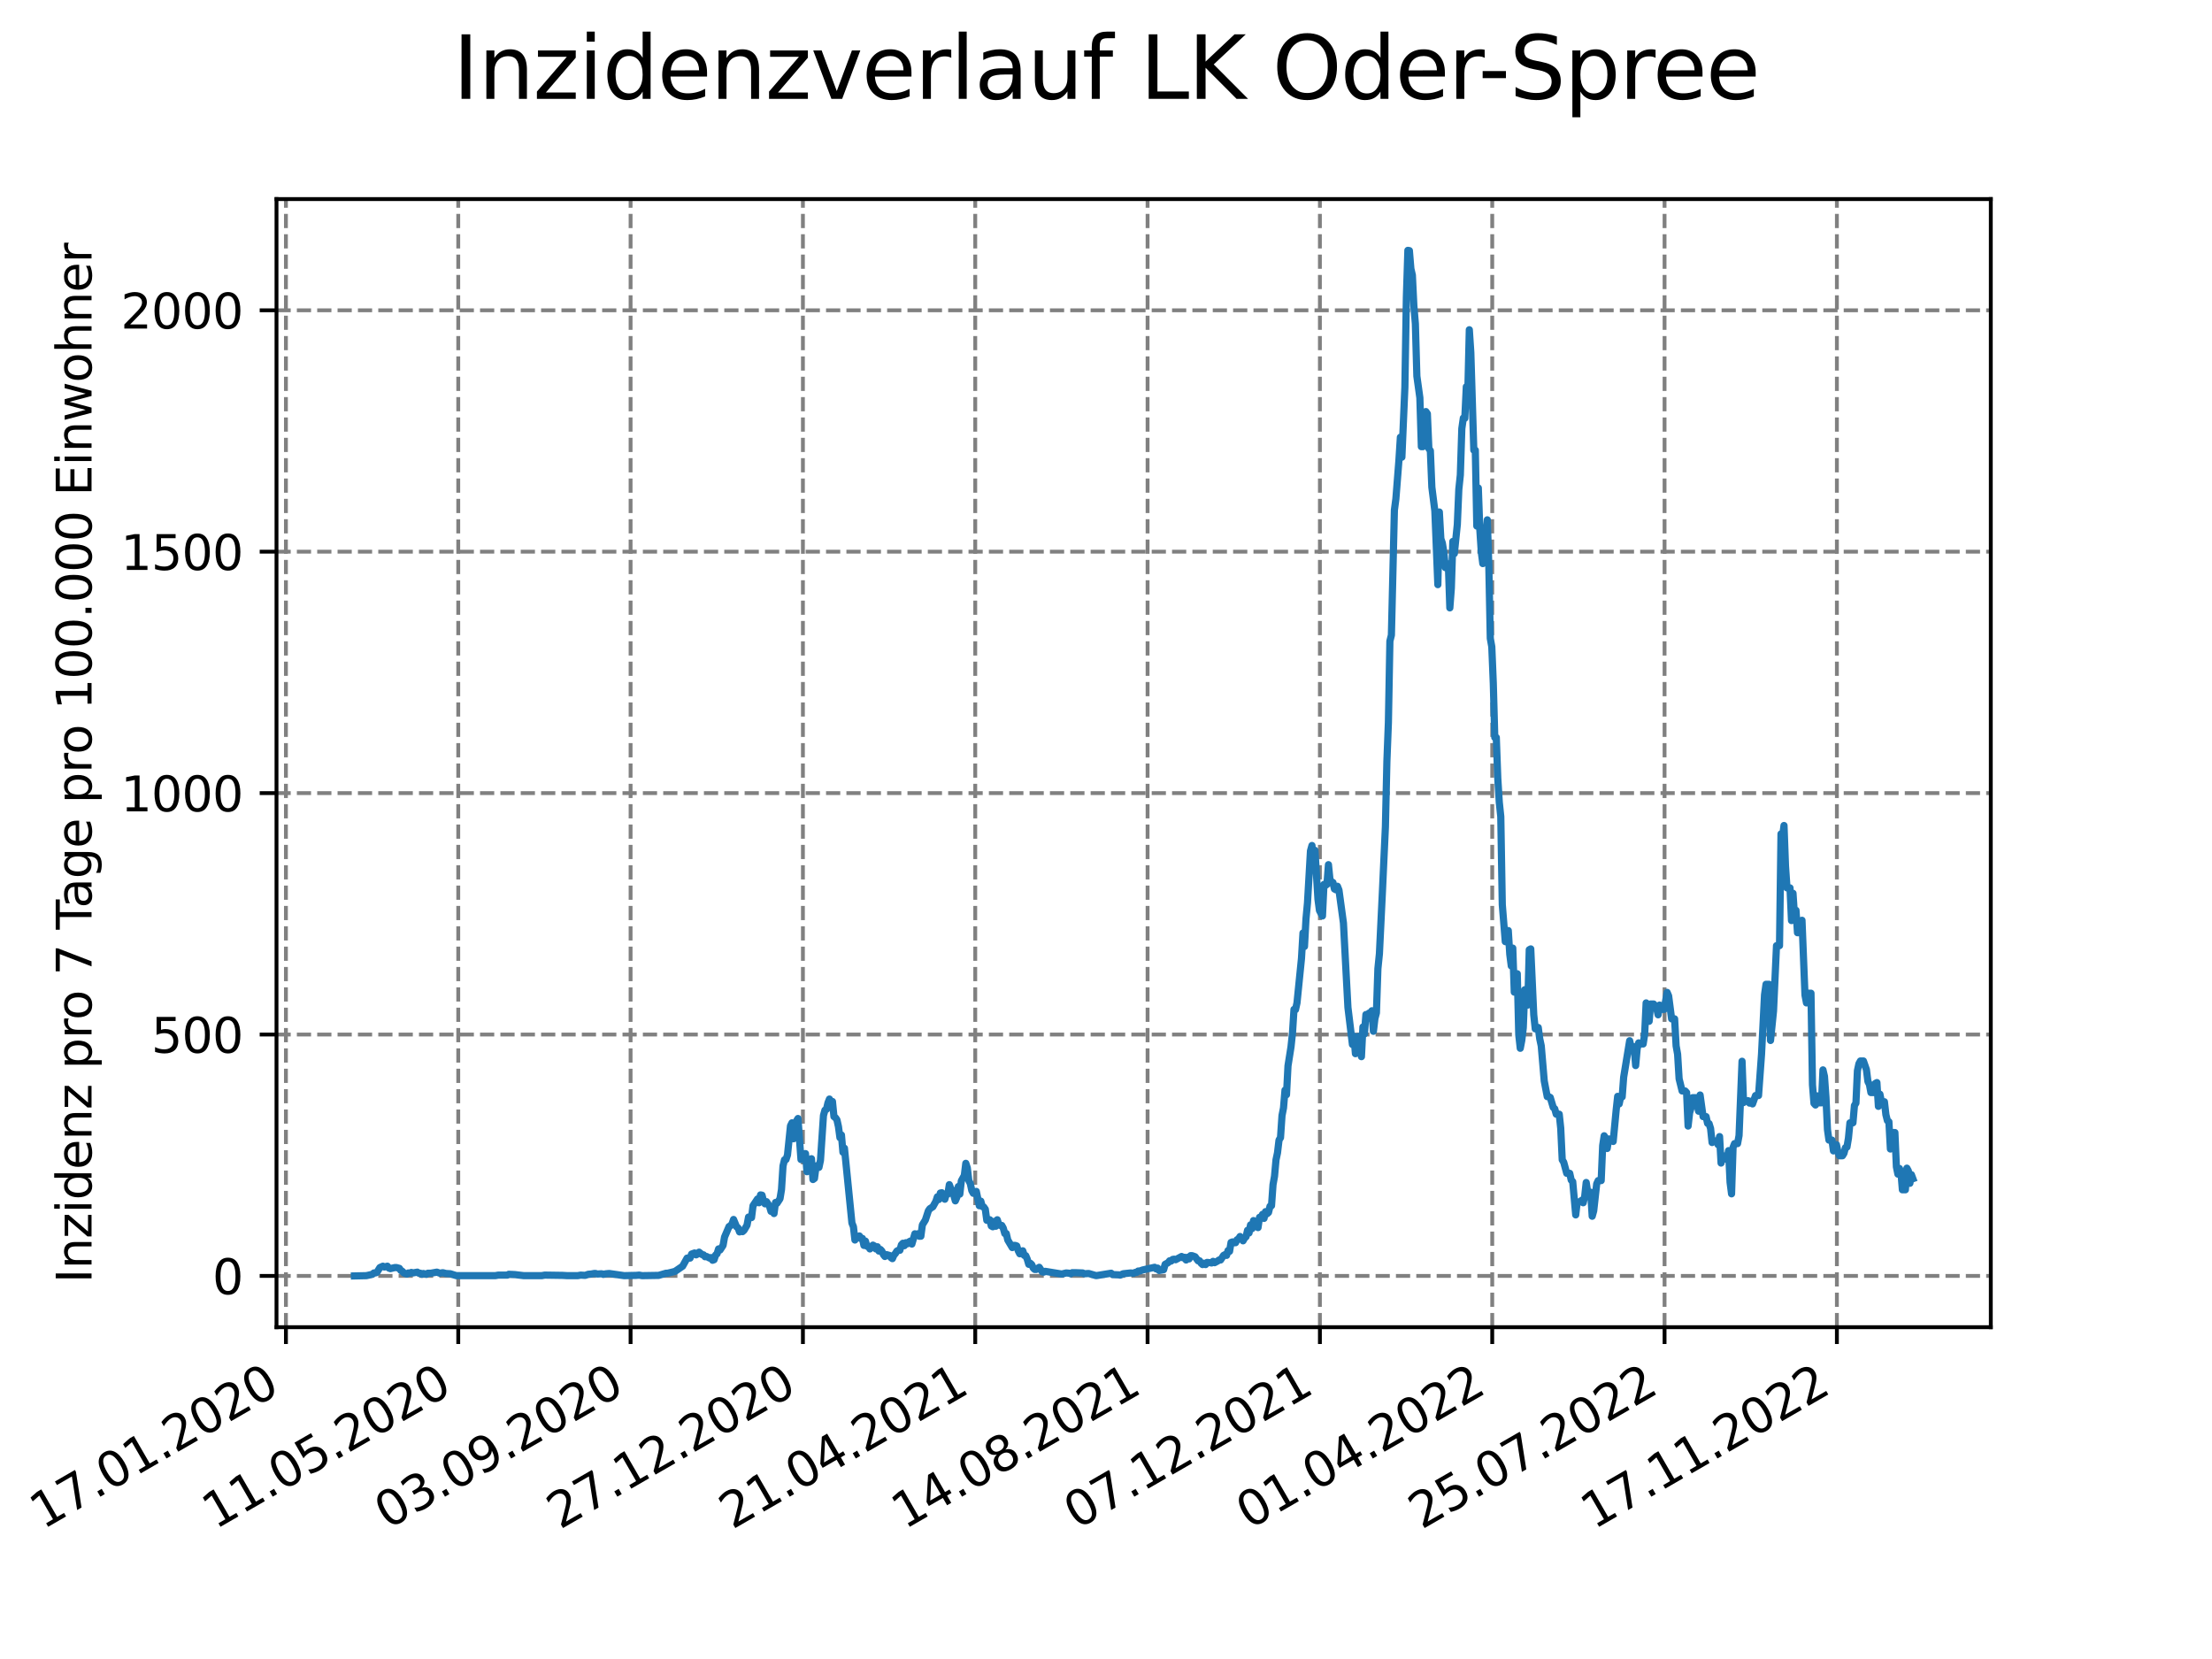 <?xml version="1.0" encoding="utf-8" standalone="no"?>
<!DOCTYPE svg PUBLIC "-//W3C//DTD SVG 1.1//EN"
  "http://www.w3.org/Graphics/SVG/1.1/DTD/svg11.dtd">
<svg xmlns:xlink="http://www.w3.org/1999/xlink" width="460.8pt" height="345.6pt" viewBox="0 0 460.8 345.6" xmlns="http://www.w3.org/2000/svg" version="1.1">
 <defs>
  <style type="text/css">*{stroke-linejoin: round; stroke-linecap: butt}</style>
 </defs>
 <g id="figure_1">
  <g id="patch_1">
   <path d="M 0 345.6 
L 460.8 345.6 
L 460.8 0 
L 0 0 
z
" style="fill: #ffffff"/>
  </g>
  <g id="axes_1">
   <g id="patch_2">
    <path d="M 57.6 276.48 
L 414.72 276.48 
L 414.72 41.472 
L 57.6 41.472 
z
" style="fill: #ffffff"/>
   </g>
   <g id="matplotlib.axis_1">
    <g id="xtick_1">
     <g id="line2d_1">
      <path d="M 59.564 276.48 
L 59.564 41.472 
" clip-path="url(#pcd7bca76fd)" style="fill: none; stroke-dasharray: 2.96,1.28; stroke-dashoffset: 0; stroke: #808080; stroke-width: 0.8"/>
     </g>
     <g id="line2d_2">
      <defs>
       <path id="mf7334e6e73" d="M 0 0 
L 0 3.5 
" style="stroke: #000000; stroke-width: 0.8"/>
      </defs>
      <g>
       <use xlink:href="#mf7334e6e73" x="59.564" y="276.48" style="stroke: #000000; stroke-width: 0.8"/>
      </g>
     </g>
     <g id="text_1">
      <!-- 17.01.2020 -->
      <g transform="translate(8.939 318.689) rotate(-30) scale(0.1 -0.1)">
       <defs>
        <path id="DejaVuSans-31" d="M 794 531 
L 1825 531 
L 1825 4091 
L 703 3866 
L 703 4441 
L 1819 4666 
L 2450 4666 
L 2450 531 
L 3481 531 
L 3481 0 
L 794 0 
L 794 531 
z
" transform="scale(0.016)"/>
        <path id="DejaVuSans-37" d="M 525 4666 
L 3525 4666 
L 3525 4397 
L 1831 0 
L 1172 0 
L 2766 4134 
L 525 4134 
L 525 4666 
z
" transform="scale(0.016)"/>
        <path id="DejaVuSans-2e" d="M 684 794 
L 1344 794 
L 1344 0 
L 684 0 
L 684 794 
z
" transform="scale(0.016)"/>
        <path id="DejaVuSans-30" d="M 2034 4250 
Q 1547 4250 1301 3770 
Q 1056 3291 1056 2328 
Q 1056 1369 1301 889 
Q 1547 409 2034 409 
Q 2525 409 2770 889 
Q 3016 1369 3016 2328 
Q 3016 3291 2770 3770 
Q 2525 4250 2034 4250 
z
M 2034 4750 
Q 2819 4750 3233 4129 
Q 3647 3509 3647 2328 
Q 3647 1150 3233 529 
Q 2819 -91 2034 -91 
Q 1250 -91 836 529 
Q 422 1150 422 2328 
Q 422 3509 836 4129 
Q 1250 4750 2034 4750 
z
" transform="scale(0.016)"/>
        <path id="DejaVuSans-32" d="M 1228 531 
L 3431 531 
L 3431 0 
L 469 0 
L 469 531 
Q 828 903 1448 1529 
Q 2069 2156 2228 2338 
Q 2531 2678 2651 2914 
Q 2772 3150 2772 3378 
Q 2772 3750 2511 3984 
Q 2250 4219 1831 4219 
Q 1534 4219 1204 4116 
Q 875 4013 500 3803 
L 500 4441 
Q 881 4594 1212 4672 
Q 1544 4750 1819 4750 
Q 2544 4750 2975 4387 
Q 3406 4025 3406 3419 
Q 3406 3131 3298 2873 
Q 3191 2616 2906 2266 
Q 2828 2175 2409 1742 
Q 1991 1309 1228 531 
z
" transform="scale(0.016)"/>
       </defs>
       <use xlink:href="#DejaVuSans-31"/>
       <use xlink:href="#DejaVuSans-37" x="63.623"/>
       <use xlink:href="#DejaVuSans-2e" x="127.246"/>
       <use xlink:href="#DejaVuSans-30" x="159.033"/>
       <use xlink:href="#DejaVuSans-31" x="222.656"/>
       <use xlink:href="#DejaVuSans-2e" x="286.279"/>
       <use xlink:href="#DejaVuSans-32" x="318.066"/>
       <use xlink:href="#DejaVuSans-30" x="381.689"/>
       <use xlink:href="#DejaVuSans-32" x="445.312"/>
       <use xlink:href="#DejaVuSans-30" x="508.936"/>
      </g>
     </g>
    </g>
    <g id="xtick_2">
     <g id="line2d_3">
      <path d="M 95.463 276.48 
L 95.463 41.472 
" clip-path="url(#pcd7bca76fd)" style="fill: none; stroke-dasharray: 2.96,1.28; stroke-dashoffset: 0; stroke: #808080; stroke-width: 0.8"/>
     </g>
     <g id="line2d_4">
      <g>
       <use xlink:href="#mf7334e6e73" x="95.463" y="276.48" style="stroke: #000000; stroke-width: 0.8"/>
      </g>
     </g>
     <g id="text_2">
      <!-- 11.05.2020 -->
      <g transform="translate(44.838 318.689) rotate(-30) scale(0.1 -0.1)">
       <defs>
        <path id="DejaVuSans-35" d="M 691 4666 
L 3169 4666 
L 3169 4134 
L 1269 4134 
L 1269 2991 
Q 1406 3038 1543 3061 
Q 1681 3084 1819 3084 
Q 2600 3084 3056 2656 
Q 3513 2228 3513 1497 
Q 3513 744 3044 326 
Q 2575 -91 1722 -91 
Q 1428 -91 1123 -41 
Q 819 9 494 109 
L 494 744 
Q 775 591 1075 516 
Q 1375 441 1709 441 
Q 2250 441 2565 725 
Q 2881 1009 2881 1497 
Q 2881 1984 2565 2268 
Q 2250 2553 1709 2553 
Q 1456 2553 1204 2497 
Q 953 2441 691 2322 
L 691 4666 
z
" transform="scale(0.016)"/>
       </defs>
       <use xlink:href="#DejaVuSans-31"/>
       <use xlink:href="#DejaVuSans-31" x="63.623"/>
       <use xlink:href="#DejaVuSans-2e" x="127.246"/>
       <use xlink:href="#DejaVuSans-30" x="159.033"/>
       <use xlink:href="#DejaVuSans-35" x="222.656"/>
       <use xlink:href="#DejaVuSans-2e" x="286.279"/>
       <use xlink:href="#DejaVuSans-32" x="318.066"/>
       <use xlink:href="#DejaVuSans-30" x="381.689"/>
       <use xlink:href="#DejaVuSans-32" x="445.312"/>
       <use xlink:href="#DejaVuSans-30" x="508.936"/>
      </g>
     </g>
    </g>
    <g id="xtick_3">
     <g id="line2d_5">
      <path d="M 131.363 276.48 
L 131.363 41.472 
" clip-path="url(#pcd7bca76fd)" style="fill: none; stroke-dasharray: 2.96,1.28; stroke-dashoffset: 0; stroke: #808080; stroke-width: 0.8"/>
     </g>
     <g id="line2d_6">
      <g>
       <use xlink:href="#mf7334e6e73" x="131.363" y="276.48" style="stroke: #000000; stroke-width: 0.8"/>
      </g>
     </g>
     <g id="text_3">
      <!-- 03.09.2020 -->
      <g transform="translate(80.737 318.689) rotate(-30) scale(0.1 -0.1)">
       <defs>
        <path id="DejaVuSans-33" d="M 2597 2516 
Q 3050 2419 3304 2112 
Q 3559 1806 3559 1356 
Q 3559 666 3084 287 
Q 2609 -91 1734 -91 
Q 1441 -91 1130 -33 
Q 819 25 488 141 
L 488 750 
Q 750 597 1062 519 
Q 1375 441 1716 441 
Q 2309 441 2620 675 
Q 2931 909 2931 1356 
Q 2931 1769 2642 2001 
Q 2353 2234 1838 2234 
L 1294 2234 
L 1294 2753 
L 1863 2753 
Q 2328 2753 2575 2939 
Q 2822 3125 2822 3475 
Q 2822 3834 2567 4026 
Q 2313 4219 1838 4219 
Q 1578 4219 1281 4162 
Q 984 4106 628 3988 
L 628 4550 
Q 988 4650 1302 4700 
Q 1616 4750 1894 4750 
Q 2613 4750 3031 4423 
Q 3450 4097 3450 3541 
Q 3450 3153 3228 2886 
Q 3006 2619 2597 2516 
z
" transform="scale(0.016)"/>
        <path id="DejaVuSans-39" d="M 703 97 
L 703 672 
Q 941 559 1184 500 
Q 1428 441 1663 441 
Q 2288 441 2617 861 
Q 2947 1281 2994 2138 
Q 2813 1869 2534 1725 
Q 2256 1581 1919 1581 
Q 1219 1581 811 2004 
Q 403 2428 403 3163 
Q 403 3881 828 4315 
Q 1253 4750 1959 4750 
Q 2769 4750 3195 4129 
Q 3622 3509 3622 2328 
Q 3622 1225 3098 567 
Q 2575 -91 1691 -91 
Q 1453 -91 1209 -44 
Q 966 3 703 97 
z
M 1959 2075 
Q 2384 2075 2632 2365 
Q 2881 2656 2881 3163 
Q 2881 3666 2632 3958 
Q 2384 4250 1959 4250 
Q 1534 4250 1286 3958 
Q 1038 3666 1038 3163 
Q 1038 2656 1286 2365 
Q 1534 2075 1959 2075 
z
" transform="scale(0.016)"/>
       </defs>
       <use xlink:href="#DejaVuSans-30"/>
       <use xlink:href="#DejaVuSans-33" x="63.623"/>
       <use xlink:href="#DejaVuSans-2e" x="127.246"/>
       <use xlink:href="#DejaVuSans-30" x="159.033"/>
       <use xlink:href="#DejaVuSans-39" x="222.656"/>
       <use xlink:href="#DejaVuSans-2e" x="286.279"/>
       <use xlink:href="#DejaVuSans-32" x="318.066"/>
       <use xlink:href="#DejaVuSans-30" x="381.689"/>
       <use xlink:href="#DejaVuSans-32" x="445.312"/>
       <use xlink:href="#DejaVuSans-30" x="508.936"/>
      </g>
     </g>
    </g>
    <g id="xtick_4">
     <g id="line2d_7">
      <path d="M 167.262 276.48 
L 167.262 41.472 
" clip-path="url(#pcd7bca76fd)" style="fill: none; stroke-dasharray: 2.96,1.28; stroke-dashoffset: 0; stroke: #808080; stroke-width: 0.8"/>
     </g>
     <g id="line2d_8">
      <g>
       <use xlink:href="#mf7334e6e73" x="167.262" y="276.48" style="stroke: #000000; stroke-width: 0.8"/>
      </g>
     </g>
     <g id="text_4">
      <!-- 27.12.2020 -->
      <g transform="translate(116.637 318.689) rotate(-30) scale(0.1 -0.1)">
       <use xlink:href="#DejaVuSans-32"/>
       <use xlink:href="#DejaVuSans-37" x="63.623"/>
       <use xlink:href="#DejaVuSans-2e" x="127.246"/>
       <use xlink:href="#DejaVuSans-31" x="159.033"/>
       <use xlink:href="#DejaVuSans-32" x="222.656"/>
       <use xlink:href="#DejaVuSans-2e" x="286.279"/>
       <use xlink:href="#DejaVuSans-32" x="318.066"/>
       <use xlink:href="#DejaVuSans-30" x="381.689"/>
       <use xlink:href="#DejaVuSans-32" x="445.312"/>
       <use xlink:href="#DejaVuSans-30" x="508.936"/>
      </g>
     </g>
    </g>
    <g id="xtick_5">
     <g id="line2d_9">
      <path d="M 203.161 276.48 
L 203.161 41.472 
" clip-path="url(#pcd7bca76fd)" style="fill: none; stroke-dasharray: 2.96,1.28; stroke-dashoffset: 0; stroke: #808080; stroke-width: 0.8"/>
     </g>
     <g id="line2d_10">
      <g>
       <use xlink:href="#mf7334e6e73" x="203.161" y="276.48" style="stroke: #000000; stroke-width: 0.8"/>
      </g>
     </g>
     <g id="text_5">
      <!-- 21.04.2021 -->
      <g transform="translate(152.536 318.689) rotate(-30) scale(0.1 -0.1)">
       <defs>
        <path id="DejaVuSans-34" d="M 2419 4116 
L 825 1625 
L 2419 1625 
L 2419 4116 
z
M 2253 4666 
L 3047 4666 
L 3047 1625 
L 3713 1625 
L 3713 1100 
L 3047 1100 
L 3047 0 
L 2419 0 
L 2419 1100 
L 313 1100 
L 313 1709 
L 2253 4666 
z
" transform="scale(0.016)"/>
       </defs>
       <use xlink:href="#DejaVuSans-32"/>
       <use xlink:href="#DejaVuSans-31" x="63.623"/>
       <use xlink:href="#DejaVuSans-2e" x="127.246"/>
       <use xlink:href="#DejaVuSans-30" x="159.033"/>
       <use xlink:href="#DejaVuSans-34" x="222.656"/>
       <use xlink:href="#DejaVuSans-2e" x="286.279"/>
       <use xlink:href="#DejaVuSans-32" x="318.066"/>
       <use xlink:href="#DejaVuSans-30" x="381.689"/>
       <use xlink:href="#DejaVuSans-32" x="445.312"/>
       <use xlink:href="#DejaVuSans-31" x="508.936"/>
      </g>
     </g>
    </g>
    <g id="xtick_6">
     <g id="line2d_11">
      <path d="M 239.061 276.48 
L 239.061 41.472 
" clip-path="url(#pcd7bca76fd)" style="fill: none; stroke-dasharray: 2.96,1.28; stroke-dashoffset: 0; stroke: #808080; stroke-width: 0.8"/>
     </g>
     <g id="line2d_12">
      <g>
       <use xlink:href="#mf7334e6e73" x="239.061" y="276.48" style="stroke: #000000; stroke-width: 0.8"/>
      </g>
     </g>
     <g id="text_6">
      <!-- 14.08.2021 -->
      <g transform="translate(188.435 318.689) rotate(-30) scale(0.1 -0.1)">
       <defs>
        <path id="DejaVuSans-38" d="M 2034 2216 
Q 1584 2216 1326 1975 
Q 1069 1734 1069 1313 
Q 1069 891 1326 650 
Q 1584 409 2034 409 
Q 2484 409 2743 651 
Q 3003 894 3003 1313 
Q 3003 1734 2745 1975 
Q 2488 2216 2034 2216 
z
M 1403 2484 
Q 997 2584 770 2862 
Q 544 3141 544 3541 
Q 544 4100 942 4425 
Q 1341 4750 2034 4750 
Q 2731 4750 3128 4425 
Q 3525 4100 3525 3541 
Q 3525 3141 3298 2862 
Q 3072 2584 2669 2484 
Q 3125 2378 3379 2068 
Q 3634 1759 3634 1313 
Q 3634 634 3220 271 
Q 2806 -91 2034 -91 
Q 1263 -91 848 271 
Q 434 634 434 1313 
Q 434 1759 690 2068 
Q 947 2378 1403 2484 
z
M 1172 3481 
Q 1172 3119 1398 2916 
Q 1625 2713 2034 2713 
Q 2441 2713 2670 2916 
Q 2900 3119 2900 3481 
Q 2900 3844 2670 4047 
Q 2441 4250 2034 4250 
Q 1625 4250 1398 4047 
Q 1172 3844 1172 3481 
z
" transform="scale(0.016)"/>
       </defs>
       <use xlink:href="#DejaVuSans-31"/>
       <use xlink:href="#DejaVuSans-34" x="63.623"/>
       <use xlink:href="#DejaVuSans-2e" x="127.246"/>
       <use xlink:href="#DejaVuSans-30" x="159.033"/>
       <use xlink:href="#DejaVuSans-38" x="222.656"/>
       <use xlink:href="#DejaVuSans-2e" x="286.279"/>
       <use xlink:href="#DejaVuSans-32" x="318.066"/>
       <use xlink:href="#DejaVuSans-30" x="381.689"/>
       <use xlink:href="#DejaVuSans-32" x="445.312"/>
       <use xlink:href="#DejaVuSans-31" x="508.936"/>
      </g>
     </g>
    </g>
    <g id="xtick_7">
     <g id="line2d_13">
      <path d="M 274.96 276.48 
L 274.96 41.472 
" clip-path="url(#pcd7bca76fd)" style="fill: none; stroke-dasharray: 2.96,1.28; stroke-dashoffset: 0; stroke: #808080; stroke-width: 0.8"/>
     </g>
     <g id="line2d_14">
      <g>
       <use xlink:href="#mf7334e6e73" x="274.96" y="276.48" style="stroke: #000000; stroke-width: 0.8"/>
      </g>
     </g>
     <g id="text_7">
      <!-- 07.12.2021 -->
      <g transform="translate(224.335 318.689) rotate(-30) scale(0.1 -0.1)">
       <use xlink:href="#DejaVuSans-30"/>
       <use xlink:href="#DejaVuSans-37" x="63.623"/>
       <use xlink:href="#DejaVuSans-2e" x="127.246"/>
       <use xlink:href="#DejaVuSans-31" x="159.033"/>
       <use xlink:href="#DejaVuSans-32" x="222.656"/>
       <use xlink:href="#DejaVuSans-2e" x="286.279"/>
       <use xlink:href="#DejaVuSans-32" x="318.066"/>
       <use xlink:href="#DejaVuSans-30" x="381.689"/>
       <use xlink:href="#DejaVuSans-32" x="445.312"/>
       <use xlink:href="#DejaVuSans-31" x="508.936"/>
      </g>
     </g>
    </g>
    <g id="xtick_8">
     <g id="line2d_15">
      <path d="M 310.859 276.48 
L 310.859 41.472 
" clip-path="url(#pcd7bca76fd)" style="fill: none; stroke-dasharray: 2.96,1.28; stroke-dashoffset: 0; stroke: #808080; stroke-width: 0.8"/>
     </g>
     <g id="line2d_16">
      <g>
       <use xlink:href="#mf7334e6e73" x="310.859" y="276.48" style="stroke: #000000; stroke-width: 0.8"/>
      </g>
     </g>
     <g id="text_8">
      <!-- 01.04.2022 -->
      <g transform="translate(260.234 318.689) rotate(-30) scale(0.1 -0.1)">
       <use xlink:href="#DejaVuSans-30"/>
       <use xlink:href="#DejaVuSans-31" x="63.623"/>
       <use xlink:href="#DejaVuSans-2e" x="127.246"/>
       <use xlink:href="#DejaVuSans-30" x="159.033"/>
       <use xlink:href="#DejaVuSans-34" x="222.656"/>
       <use xlink:href="#DejaVuSans-2e" x="286.279"/>
       <use xlink:href="#DejaVuSans-32" x="318.066"/>
       <use xlink:href="#DejaVuSans-30" x="381.689"/>
       <use xlink:href="#DejaVuSans-32" x="445.312"/>
       <use xlink:href="#DejaVuSans-32" x="508.936"/>
      </g>
     </g>
    </g>
    <g id="xtick_9">
     <g id="line2d_17">
      <path d="M 346.758 276.48 
L 346.758 41.472 
" clip-path="url(#pcd7bca76fd)" style="fill: none; stroke-dasharray: 2.96,1.28; stroke-dashoffset: 0; stroke: #808080; stroke-width: 0.8"/>
     </g>
     <g id="line2d_18">
      <g>
       <use xlink:href="#mf7334e6e73" x="346.758" y="276.48" style="stroke: #000000; stroke-width: 0.8"/>
      </g>
     </g>
     <g id="text_9">
      <!-- 25.07.2022 -->
      <g transform="translate(296.133 318.689) rotate(-30) scale(0.1 -0.1)">
       <use xlink:href="#DejaVuSans-32"/>
       <use xlink:href="#DejaVuSans-35" x="63.623"/>
       <use xlink:href="#DejaVuSans-2e" x="127.246"/>
       <use xlink:href="#DejaVuSans-30" x="159.033"/>
       <use xlink:href="#DejaVuSans-37" x="222.656"/>
       <use xlink:href="#DejaVuSans-2e" x="286.279"/>
       <use xlink:href="#DejaVuSans-32" x="318.066"/>
       <use xlink:href="#DejaVuSans-30" x="381.689"/>
       <use xlink:href="#DejaVuSans-32" x="445.312"/>
       <use xlink:href="#DejaVuSans-32" x="508.936"/>
      </g>
     </g>
    </g>
    <g id="xtick_10">
     <g id="line2d_19">
      <path d="M 382.658 276.48 
L 382.658 41.472 
" clip-path="url(#pcd7bca76fd)" style="fill: none; stroke-dasharray: 2.96,1.28; stroke-dashoffset: 0; stroke: #808080; stroke-width: 0.8"/>
     </g>
     <g id="line2d_20">
      <g>
       <use xlink:href="#mf7334e6e73" x="382.658" y="276.48" style="stroke: #000000; stroke-width: 0.8"/>
      </g>
     </g>
     <g id="text_10">
      <!-- 17.11.2022 -->
      <g transform="translate(332.033 318.689) rotate(-30) scale(0.1 -0.1)">
       <use xlink:href="#DejaVuSans-31"/>
       <use xlink:href="#DejaVuSans-37" x="63.623"/>
       <use xlink:href="#DejaVuSans-2e" x="127.246"/>
       <use xlink:href="#DejaVuSans-31" x="159.033"/>
       <use xlink:href="#DejaVuSans-31" x="222.656"/>
       <use xlink:href="#DejaVuSans-2e" x="286.279"/>
       <use xlink:href="#DejaVuSans-32" x="318.066"/>
       <use xlink:href="#DejaVuSans-30" x="381.689"/>
       <use xlink:href="#DejaVuSans-32" x="445.312"/>
       <use xlink:href="#DejaVuSans-32" x="508.936"/>
      </g>
     </g>
    </g>
   </g>
   <g id="matplotlib.axis_2">
    <g id="ytick_1">
     <g id="line2d_21">
      <path d="M 57.6 265.798 
L 414.72 265.798 
" clip-path="url(#pcd7bca76fd)" style="fill: none; stroke-dasharray: 2.96,1.28; stroke-dashoffset: 0; stroke: #808080; stroke-width: 0.8"/>
     </g>
     <g id="line2d_22">
      <defs>
       <path id="m7e1af499a5" d="M 0 0 
L -3.5 0 
" style="stroke: #000000; stroke-width: 0.8"/>
      </defs>
      <g>
       <use xlink:href="#m7e1af499a5" x="57.6" y="265.798" style="stroke: #000000; stroke-width: 0.8"/>
      </g>
     </g>
     <g id="text_11">
      <!-- 0 -->
      <g transform="translate(44.237 269.597) scale(0.1 -0.1)">
       <use xlink:href="#DejaVuSans-30"/>
      </g>
     </g>
    </g>
    <g id="ytick_2">
     <g id="line2d_23">
      <path d="M 57.6 215.508 
L 414.72 215.508 
" clip-path="url(#pcd7bca76fd)" style="fill: none; stroke-dasharray: 2.96,1.28; stroke-dashoffset: 0; stroke: #808080; stroke-width: 0.8"/>
     </g>
     <g id="line2d_24">
      <g>
       <use xlink:href="#m7e1af499a5" x="57.6" y="215.508" style="stroke: #000000; stroke-width: 0.8"/>
      </g>
     </g>
     <g id="text_12">
      <!-- 500 -->
      <g transform="translate(31.512 219.307) scale(0.1 -0.1)">
       <use xlink:href="#DejaVuSans-35"/>
       <use xlink:href="#DejaVuSans-30" x="63.623"/>
       <use xlink:href="#DejaVuSans-30" x="127.246"/>
      </g>
     </g>
    </g>
    <g id="ytick_3">
     <g id="line2d_25">
      <path d="M 57.6 165.218 
L 414.72 165.218 
" clip-path="url(#pcd7bca76fd)" style="fill: none; stroke-dasharray: 2.96,1.28; stroke-dashoffset: 0; stroke: #808080; stroke-width: 0.8"/>
     </g>
     <g id="line2d_26">
      <g>
       <use xlink:href="#m7e1af499a5" x="57.6" y="165.218" style="stroke: #000000; stroke-width: 0.8"/>
      </g>
     </g>
     <g id="text_13">
      <!-- 1000 -->
      <g transform="translate(25.15 169.017) scale(0.1 -0.1)">
       <use xlink:href="#DejaVuSans-31"/>
       <use xlink:href="#DejaVuSans-30" x="63.623"/>
       <use xlink:href="#DejaVuSans-30" x="127.246"/>
       <use xlink:href="#DejaVuSans-30" x="190.869"/>
      </g>
     </g>
    </g>
    <g id="ytick_4">
     <g id="line2d_27">
      <path d="M 57.6 114.928 
L 414.72 114.928 
" clip-path="url(#pcd7bca76fd)" style="fill: none; stroke-dasharray: 2.96,1.28; stroke-dashoffset: 0; stroke: #808080; stroke-width: 0.8"/>
     </g>
     <g id="line2d_28">
      <g>
       <use xlink:href="#m7e1af499a5" x="57.6" y="114.928" style="stroke: #000000; stroke-width: 0.8"/>
      </g>
     </g>
     <g id="text_14">
      <!-- 1500 -->
      <g transform="translate(25.15 118.728) scale(0.1 -0.1)">
       <use xlink:href="#DejaVuSans-31"/>
       <use xlink:href="#DejaVuSans-35" x="63.623"/>
       <use xlink:href="#DejaVuSans-30" x="127.246"/>
       <use xlink:href="#DejaVuSans-30" x="190.869"/>
      </g>
     </g>
    </g>
    <g id="ytick_5">
     <g id="line2d_29">
      <path d="M 57.6 64.639 
L 414.72 64.639 
" clip-path="url(#pcd7bca76fd)" style="fill: none; stroke-dasharray: 2.96,1.28; stroke-dashoffset: 0; stroke: #808080; stroke-width: 0.8"/>
     </g>
     <g id="line2d_30">
      <g>
       <use xlink:href="#m7e1af499a5" x="57.6" y="64.639" style="stroke: #000000; stroke-width: 0.8"/>
      </g>
     </g>
     <g id="text_15">
      <!-- 2000 -->
      <g transform="translate(25.15 68.438) scale(0.1 -0.1)">
       <use xlink:href="#DejaVuSans-32"/>
       <use xlink:href="#DejaVuSans-30" x="63.623"/>
       <use xlink:href="#DejaVuSans-30" x="127.246"/>
       <use xlink:href="#DejaVuSans-30" x="190.869"/>
      </g>
     </g>
    </g>
    <g id="text_16">
     <!-- Inzidenz pro 7 Tage pro 100.000 Einwohner -->
     <g transform="translate(19.07 267.301) rotate(-90) scale(0.1 -0.1)">
      <defs>
       <path id="DejaVuSans-49" d="M 628 4666 
L 1259 4666 
L 1259 0 
L 628 0 
L 628 4666 
z
" transform="scale(0.016)"/>
       <path id="DejaVuSans-6e" d="M 3513 2113 
L 3513 0 
L 2938 0 
L 2938 2094 
Q 2938 2591 2744 2837 
Q 2550 3084 2163 3084 
Q 1697 3084 1428 2787 
Q 1159 2491 1159 1978 
L 1159 0 
L 581 0 
L 581 3500 
L 1159 3500 
L 1159 2956 
Q 1366 3272 1645 3428 
Q 1925 3584 2291 3584 
Q 2894 3584 3203 3211 
Q 3513 2838 3513 2113 
z
" transform="scale(0.016)"/>
       <path id="DejaVuSans-7a" d="M 353 3500 
L 3084 3500 
L 3084 2975 
L 922 459 
L 3084 459 
L 3084 0 
L 275 0 
L 275 525 
L 2438 3041 
L 353 3041 
L 353 3500 
z
" transform="scale(0.016)"/>
       <path id="DejaVuSans-69" d="M 603 3500 
L 1178 3500 
L 1178 0 
L 603 0 
L 603 3500 
z
M 603 4863 
L 1178 4863 
L 1178 4134 
L 603 4134 
L 603 4863 
z
" transform="scale(0.016)"/>
       <path id="DejaVuSans-64" d="M 2906 2969 
L 2906 4863 
L 3481 4863 
L 3481 0 
L 2906 0 
L 2906 525 
Q 2725 213 2448 61 
Q 2172 -91 1784 -91 
Q 1150 -91 751 415 
Q 353 922 353 1747 
Q 353 2572 751 3078 
Q 1150 3584 1784 3584 
Q 2172 3584 2448 3432 
Q 2725 3281 2906 2969 
z
M 947 1747 
Q 947 1113 1208 752 
Q 1469 391 1925 391 
Q 2381 391 2643 752 
Q 2906 1113 2906 1747 
Q 2906 2381 2643 2742 
Q 2381 3103 1925 3103 
Q 1469 3103 1208 2742 
Q 947 2381 947 1747 
z
" transform="scale(0.016)"/>
       <path id="DejaVuSans-65" d="M 3597 1894 
L 3597 1613 
L 953 1613 
Q 991 1019 1311 708 
Q 1631 397 2203 397 
Q 2534 397 2845 478 
Q 3156 559 3463 722 
L 3463 178 
Q 3153 47 2828 -22 
Q 2503 -91 2169 -91 
Q 1331 -91 842 396 
Q 353 884 353 1716 
Q 353 2575 817 3079 
Q 1281 3584 2069 3584 
Q 2775 3584 3186 3129 
Q 3597 2675 3597 1894 
z
M 3022 2063 
Q 3016 2534 2758 2815 
Q 2500 3097 2075 3097 
Q 1594 3097 1305 2825 
Q 1016 2553 972 2059 
L 3022 2063 
z
" transform="scale(0.016)"/>
       <path id="DejaVuSans-20" transform="scale(0.016)"/>
       <path id="DejaVuSans-70" d="M 1159 525 
L 1159 -1331 
L 581 -1331 
L 581 3500 
L 1159 3500 
L 1159 2969 
Q 1341 3281 1617 3432 
Q 1894 3584 2278 3584 
Q 2916 3584 3314 3078 
Q 3713 2572 3713 1747 
Q 3713 922 3314 415 
Q 2916 -91 2278 -91 
Q 1894 -91 1617 61 
Q 1341 213 1159 525 
z
M 3116 1747 
Q 3116 2381 2855 2742 
Q 2594 3103 2138 3103 
Q 1681 3103 1420 2742 
Q 1159 2381 1159 1747 
Q 1159 1113 1420 752 
Q 1681 391 2138 391 
Q 2594 391 2855 752 
Q 3116 1113 3116 1747 
z
" transform="scale(0.016)"/>
       <path id="DejaVuSans-72" d="M 2631 2963 
Q 2534 3019 2420 3045 
Q 2306 3072 2169 3072 
Q 1681 3072 1420 2755 
Q 1159 2438 1159 1844 
L 1159 0 
L 581 0 
L 581 3500 
L 1159 3500 
L 1159 2956 
Q 1341 3275 1631 3429 
Q 1922 3584 2338 3584 
Q 2397 3584 2469 3576 
Q 2541 3569 2628 3553 
L 2631 2963 
z
" transform="scale(0.016)"/>
       <path id="DejaVuSans-6f" d="M 1959 3097 
Q 1497 3097 1228 2736 
Q 959 2375 959 1747 
Q 959 1119 1226 758 
Q 1494 397 1959 397 
Q 2419 397 2687 759 
Q 2956 1122 2956 1747 
Q 2956 2369 2687 2733 
Q 2419 3097 1959 3097 
z
M 1959 3584 
Q 2709 3584 3137 3096 
Q 3566 2609 3566 1747 
Q 3566 888 3137 398 
Q 2709 -91 1959 -91 
Q 1206 -91 779 398 
Q 353 888 353 1747 
Q 353 2609 779 3096 
Q 1206 3584 1959 3584 
z
" transform="scale(0.016)"/>
       <path id="DejaVuSans-54" d="M -19 4666 
L 3928 4666 
L 3928 4134 
L 2272 4134 
L 2272 0 
L 1638 0 
L 1638 4134 
L -19 4134 
L -19 4666 
z
" transform="scale(0.016)"/>
       <path id="DejaVuSans-61" d="M 2194 1759 
Q 1497 1759 1228 1600 
Q 959 1441 959 1056 
Q 959 750 1161 570 
Q 1363 391 1709 391 
Q 2188 391 2477 730 
Q 2766 1069 2766 1631 
L 2766 1759 
L 2194 1759 
z
M 3341 1997 
L 3341 0 
L 2766 0 
L 2766 531 
Q 2569 213 2275 61 
Q 1981 -91 1556 -91 
Q 1019 -91 701 211 
Q 384 513 384 1019 
Q 384 1609 779 1909 
Q 1175 2209 1959 2209 
L 2766 2209 
L 2766 2266 
Q 2766 2663 2505 2880 
Q 2244 3097 1772 3097 
Q 1472 3097 1187 3025 
Q 903 2953 641 2809 
L 641 3341 
Q 956 3463 1253 3523 
Q 1550 3584 1831 3584 
Q 2591 3584 2966 3190 
Q 3341 2797 3341 1997 
z
" transform="scale(0.016)"/>
       <path id="DejaVuSans-67" d="M 2906 1791 
Q 2906 2416 2648 2759 
Q 2391 3103 1925 3103 
Q 1463 3103 1205 2759 
Q 947 2416 947 1791 
Q 947 1169 1205 825 
Q 1463 481 1925 481 
Q 2391 481 2648 825 
Q 2906 1169 2906 1791 
z
M 3481 434 
Q 3481 -459 3084 -895 
Q 2688 -1331 1869 -1331 
Q 1566 -1331 1297 -1286 
Q 1028 -1241 775 -1147 
L 775 -588 
Q 1028 -725 1275 -790 
Q 1522 -856 1778 -856 
Q 2344 -856 2625 -561 
Q 2906 -266 2906 331 
L 2906 616 
Q 2728 306 2450 153 
Q 2172 0 1784 0 
Q 1141 0 747 490 
Q 353 981 353 1791 
Q 353 2603 747 3093 
Q 1141 3584 1784 3584 
Q 2172 3584 2450 3431 
Q 2728 3278 2906 2969 
L 2906 3500 
L 3481 3500 
L 3481 434 
z
" transform="scale(0.016)"/>
       <path id="DejaVuSans-45" d="M 628 4666 
L 3578 4666 
L 3578 4134 
L 1259 4134 
L 1259 2753 
L 3481 2753 
L 3481 2222 
L 1259 2222 
L 1259 531 
L 3634 531 
L 3634 0 
L 628 0 
L 628 4666 
z
" transform="scale(0.016)"/>
       <path id="DejaVuSans-77" d="M 269 3500 
L 844 3500 
L 1563 769 
L 2278 3500 
L 2956 3500 
L 3675 769 
L 4391 3500 
L 4966 3500 
L 4050 0 
L 3372 0 
L 2619 2869 
L 1863 0 
L 1184 0 
L 269 3500 
z
" transform="scale(0.016)"/>
       <path id="DejaVuSans-68" d="M 3513 2113 
L 3513 0 
L 2938 0 
L 2938 2094 
Q 2938 2591 2744 2837 
Q 2550 3084 2163 3084 
Q 1697 3084 1428 2787 
Q 1159 2491 1159 1978 
L 1159 0 
L 581 0 
L 581 4863 
L 1159 4863 
L 1159 2956 
Q 1366 3272 1645 3428 
Q 1925 3584 2291 3584 
Q 2894 3584 3203 3211 
Q 3513 2838 3513 2113 
z
" transform="scale(0.016)"/>
      </defs>
      <use xlink:href="#DejaVuSans-49"/>
      <use xlink:href="#DejaVuSans-6e" x="29.492"/>
      <use xlink:href="#DejaVuSans-7a" x="92.871"/>
      <use xlink:href="#DejaVuSans-69" x="145.361"/>
      <use xlink:href="#DejaVuSans-64" x="173.145"/>
      <use xlink:href="#DejaVuSans-65" x="236.621"/>
      <use xlink:href="#DejaVuSans-6e" x="298.145"/>
      <use xlink:href="#DejaVuSans-7a" x="361.523"/>
      <use xlink:href="#DejaVuSans-20" x="414.014"/>
      <use xlink:href="#DejaVuSans-70" x="445.801"/>
      <use xlink:href="#DejaVuSans-72" x="509.277"/>
      <use xlink:href="#DejaVuSans-6f" x="548.141"/>
      <use xlink:href="#DejaVuSans-20" x="609.322"/>
      <use xlink:href="#DejaVuSans-37" x="641.109"/>
      <use xlink:href="#DejaVuSans-20" x="704.732"/>
      <use xlink:href="#DejaVuSans-54" x="736.52"/>
      <use xlink:href="#DejaVuSans-61" x="781.104"/>
      <use xlink:href="#DejaVuSans-67" x="842.383"/>
      <use xlink:href="#DejaVuSans-65" x="905.859"/>
      <use xlink:href="#DejaVuSans-20" x="967.383"/>
      <use xlink:href="#DejaVuSans-70" x="999.17"/>
      <use xlink:href="#DejaVuSans-72" x="1062.646"/>
      <use xlink:href="#DejaVuSans-6f" x="1101.51"/>
      <use xlink:href="#DejaVuSans-20" x="1162.691"/>
      <use xlink:href="#DejaVuSans-31" x="1194.479"/>
      <use xlink:href="#DejaVuSans-30" x="1258.102"/>
      <use xlink:href="#DejaVuSans-30" x="1321.725"/>
      <use xlink:href="#DejaVuSans-2e" x="1385.348"/>
      <use xlink:href="#DejaVuSans-30" x="1417.135"/>
      <use xlink:href="#DejaVuSans-30" x="1480.758"/>
      <use xlink:href="#DejaVuSans-30" x="1544.381"/>
      <use xlink:href="#DejaVuSans-20" x="1608.004"/>
      <use xlink:href="#DejaVuSans-45" x="1639.791"/>
      <use xlink:href="#DejaVuSans-69" x="1702.975"/>
      <use xlink:href="#DejaVuSans-6e" x="1730.758"/>
      <use xlink:href="#DejaVuSans-77" x="1794.137"/>
      <use xlink:href="#DejaVuSans-6f" x="1875.924"/>
      <use xlink:href="#DejaVuSans-68" x="1937.105"/>
      <use xlink:href="#DejaVuSans-6e" x="2000.484"/>
      <use xlink:href="#DejaVuSans-65" x="2063.863"/>
      <use xlink:href="#DejaVuSans-72" x="2125.387"/>
     </g>
    </g>
   </g>
   <g id="line2d_31">
    <path d="M 73.833 265.798 
L 76.33 265.742 
L 77.579 265.46 
L 77.891 265.179 
L 78.203 265.179 
L 78.515 265.067 
L 79.14 264.054 
L 79.764 263.773 
L 80.076 263.942 
L 80.7 263.773 
L 81.013 264.167 
L 81.325 264.279 
L 82.261 264.054 
L 82.573 264.054 
L 83.198 264.223 
L 83.51 264.673 
L 83.822 264.842 
L 84.134 265.179 
L 84.759 265.404 
L 85.071 265.179 
L 85.383 265.235 
L 85.695 265.067 
L 86.007 265.179 
L 86.944 265.01 
L 87.256 265.235 
L 87.568 265.235 
L 87.88 265.46 
L 88.192 265.292 
L 88.817 265.46 
L 89.129 265.235 
L 89.753 265.235 
L 91.002 265.01 
L 91.626 265.235 
L 92.251 265.123 
L 92.875 265.292 
L 93.811 265.348 
L 95.06 265.742 
L 103.177 265.742 
L 103.801 265.629 
L 105.674 265.629 
L 105.986 265.46 
L 107.235 265.517 
L 109.108 265.742 
L 112.854 265.742 
L 113.478 265.629 
L 117.224 265.685 
L 118.161 265.742 
L 120.346 265.742 
L 120.97 265.629 
L 121.907 265.685 
L 122.531 265.46 
L 123.155 265.404 
L 123.78 265.292 
L 124.092 265.292 
L 124.404 265.404 
L 125.34 265.348 
L 125.653 265.46 
L 126.277 265.348 
L 126.901 265.292 
L 130.023 265.742 
L 132.52 265.685 
L 133.145 265.629 
L 133.769 265.742 
L 137.203 265.685 
L 138.764 265.235 
L 139.076 265.235 
L 140.012 265.01 
L 140.637 264.842 
L 142.197 263.773 
L 143.134 262.085 
L 143.758 262.085 
L 144.07 261.241 
L 144.695 261.016 
L 145.007 261.41 
L 145.319 261.241 
L 145.631 260.848 
L 146.256 261.354 
L 146.568 261.41 
L 146.88 261.804 
L 147.192 261.748 
L 147.817 262.085 
L 148.129 261.973 
L 148.441 262.535 
L 148.753 262.423 
L 149.065 261.466 
L 149.377 261.185 
L 149.69 260.173 
L 150.002 260.398 
L 150.626 259.441 
L 150.938 257.698 
L 151.875 255.504 
L 152.187 255.335 
L 152.499 254.941 
L 152.811 254.041 
L 153.436 255.56 
L 153.748 255.785 
L 154.06 256.629 
L 154.372 256.46 
L 154.684 256.573 
L 154.996 256.291 
L 155.621 255.223 
L 155.933 253.535 
L 156.245 253.479 
L 156.557 253.647 
L 156.869 251.172 
L 157.806 249.766 
L 158.118 250.554 
L 158.43 248.922 
L 158.742 248.979 
L 159.055 250.216 
L 159.367 250.779 
L 159.679 250.329 
L 160.303 251.285 
L 160.615 252.354 
L 160.928 252.129 
L 161.24 252.804 
L 161.552 250.497 
L 161.864 250.666 
L 162.488 249.71 
L 162.801 247.797 
L 163.113 242.903 
L 163.425 241.61 
L 163.737 241.553 
L 164.049 240.597 
L 164.674 234.522 
L 164.986 233.903 
L 165.298 237.222 
L 165.61 237.053 
L 165.922 233.509 
L 166.234 233.003 
L 166.859 241.553 
L 167.171 240.766 
L 167.483 240.653 
L 167.795 240.316 
L 168.107 244.085 
L 168.42 243.353 
L 168.732 241.778 
L 169.044 241.385 
L 169.356 245.716 
L 169.668 245.491 
L 169.98 243.128 
L 170.293 242.791 
L 170.605 243.185 
L 170.917 241.722 
L 171.541 232.384 
L 171.853 231.259 
L 172.166 231.091 
L 172.478 229.741 
L 172.79 228.953 
L 173.102 229.741 
L 173.414 229.459 
L 173.726 232.609 
L 174.039 232.834 
L 174.351 233.284 
L 174.663 234.691 
L 174.975 236.997 
L 175.287 236.434 
L 175.599 240.035 
L 175.912 239.191 
L 177.472 254.773 
L 177.785 255.56 
L 178.097 258.316 
L 178.409 257.585 
L 178.721 257.81 
L 179.033 257.473 
L 179.345 258.035 
L 179.658 257.979 
L 179.97 259.441 
L 180.282 258.541 
L 180.594 259.61 
L 180.906 259.61 
L 181.218 260.173 
L 181.843 259.385 
L 182.155 259.554 
L 182.467 260.173 
L 182.779 259.723 
L 183.091 260.623 
L 183.404 260.285 
L 183.716 260.623 
L 184.028 261.354 
L 184.34 261.748 
L 184.652 261.354 
L 185.277 261.523 
L 185.589 261.973 
L 185.901 262.198 
L 186.213 261.466 
L 186.525 261.129 
L 186.837 260.623 
L 187.15 260.454 
L 187.462 260.454 
L 187.774 259.329 
L 188.086 258.991 
L 188.398 259.498 
L 188.71 258.879 
L 189.023 259.104 
L 189.335 258.71 
L 189.647 258.541 
L 189.959 259.16 
L 190.583 257.023 
L 190.896 257.191 
L 191.208 257.023 
L 191.52 257.529 
L 191.832 257.529 
L 192.144 255.166 
L 192.769 254.154 
L 193.393 252.241 
L 193.705 251.791 
L 194.33 251.397 
L 194.954 250.272 
L 195.266 249.316 
L 195.578 249.879 
L 195.89 248.529 
L 196.203 248.472 
L 196.827 249.822 
L 197.139 248.697 
L 197.451 248.754 
L 197.763 246.785 
L 198.076 247.629 
L 198.388 247.91 
L 199.012 250.16 
L 199.324 249.429 
L 199.636 247.179 
L 199.949 248.754 
L 200.261 245.997 
L 200.885 244.872 
L 201.197 242.341 
L 201.509 243.297 
L 201.822 245.941 
L 202.134 246.56 
L 202.446 248.022 
L 202.758 248.585 
L 203.07 248.529 
L 203.382 248.191 
L 204.007 251.172 
L 204.319 250.216 
L 204.631 251.341 
L 204.943 251.454 
L 205.255 251.904 
L 205.568 254.21 
L 205.88 254.041 
L 206.192 254.097 
L 206.504 255.391 
L 206.816 255.56 
L 207.128 254.435 
L 207.441 255.448 
L 207.753 254.097 
L 208.065 255.054 
L 208.377 255.279 
L 208.689 255.279 
L 209.001 255.841 
L 209.314 256.966 
L 209.626 256.966 
L 209.938 258.316 
L 210.874 259.891 
L 211.187 259.441 
L 211.499 259.441 
L 211.811 259.554 
L 212.123 260.566 
L 212.435 261.185 
L 213.06 260.566 
L 213.372 261.523 
L 213.684 261.579 
L 213.996 262.31 
L 214.308 263.379 
L 214.62 263.154 
L 214.933 263.435 
L 215.245 264.167 
L 215.557 264.448 
L 215.869 264.448 
L 216.493 263.998 
L 217.118 264.954 
L 217.43 265.01 
L 217.742 264.842 
L 221.176 265.404 
L 222.112 265.179 
L 222.737 265.235 
L 223.049 265.348 
L 223.361 265.123 
L 223.985 265.123 
L 225.546 265.179 
L 225.858 265.348 
L 226.795 265.292 
L 228.356 265.742 
L 231.477 265.235 
L 231.79 265.517 
L 233.038 265.573 
L 233.35 265.629 
L 233.975 265.348 
L 235.536 265.179 
L 236.16 265.235 
L 236.472 265.067 
L 236.784 265.067 
L 237.097 264.785 
L 237.409 264.785 
L 238.033 264.56 
L 240.53 263.998 
L 240.843 264.335 
L 241.155 264.167 
L 241.467 264.673 
L 242.403 264.504 
L 242.716 263.379 
L 243.34 263.041 
L 243.652 262.648 
L 243.964 262.704 
L 244.276 262.366 
L 244.589 262.31 
L 244.901 262.423 
L 246.149 261.748 
L 246.462 262.029 
L 246.774 261.916 
L 247.086 262.479 
L 247.398 261.916 
L 247.71 262.254 
L 248.022 261.579 
L 248.335 261.579 
L 248.959 261.804 
L 249.583 262.648 
L 249.895 262.648 
L 250.208 263.154 
L 250.52 263.435 
L 250.832 263.154 
L 251.144 263.435 
L 251.456 262.985 
L 252.081 263.041 
L 252.393 263.098 
L 252.705 262.76 
L 253.017 263.041 
L 253.641 262.704 
L 253.954 262.479 
L 254.266 262.479 
L 254.89 261.523 
L 255.202 261.354 
L 255.514 261.523 
L 255.827 260.51 
L 256.139 260.679 
L 256.451 258.823 
L 256.763 258.71 
L 257.075 258.879 
L 257.387 258.879 
L 257.7 258.26 
L 258.012 258.091 
L 258.324 257.585 
L 258.948 258.485 
L 259.26 257.923 
L 259.573 257.641 
L 259.885 256.291 
L 260.197 256.854 
L 260.509 255.166 
L 260.821 255.954 
L 261.133 254.266 
L 261.446 255.504 
L 261.758 255.448 
L 262.07 255.729 
L 262.382 253.591 
L 262.694 253.591 
L 263.006 252.972 
L 263.319 253.816 
L 263.631 252.41 
L 263.943 252.86 
L 264.255 252.579 
L 264.567 251.285 
L 264.879 251.172 
L 265.192 246.785 
L 265.504 245.041 
L 265.816 241.61 
L 266.128 240.147 
L 266.44 237.503 
L 266.752 236.997 
L 267.065 232.384 
L 267.377 230.809 
L 267.689 227.097 
L 268.001 228.053 
L 268.313 222.034 
L 268.938 218.096 
L 269.25 215.171 
L 269.562 210.277 
L 269.874 210.334 
L 270.186 208.927 
L 271.123 199.646 
L 271.435 194.358 
L 271.747 197.171 
L 272.059 191.433 
L 272.371 188.114 
L 272.996 177.258 
L 273.308 176.133 
L 273.62 179.958 
L 273.932 177.145 
L 274.557 187.327 
L 274.869 189.689 
L 275.493 190.814 
L 275.805 184.233 
L 276.117 184.458 
L 276.43 184.233 
L 276.742 180.127 
L 277.054 183.22 
L 277.366 183.67 
L 277.678 183.839 
L 277.99 185.189 
L 278.303 185.358 
L 278.615 184.627 
L 278.927 185.414 
L 279.863 192.277 
L 280.8 209.884 
L 281.737 217.59 
L 282.049 215.846 
L 282.361 219.503 
L 282.985 215.903 
L 283.61 220.122 
L 283.922 213.934 
L 284.234 215.396 
L 284.546 211.346 
L 284.858 212.19 
L 285.17 211.065 
L 285.483 210.952 
L 285.795 210.559 
L 286.107 214.834 
L 286.419 212.19 
L 286.731 211.009 
L 287.043 201.783 
L 287.356 198.69 
L 287.98 185.808 
L 288.604 172.251 
L 288.916 158.638 
L 289.229 150.482 
L 289.541 133.55 
L 289.853 132.313 
L 290.477 106.268 
L 290.789 103.906 
L 291.414 95.974 
L 291.726 91.08 
L 292.038 95.243 
L 292.662 80.674 
L 292.975 61.886 
L 293.287 52.154 
L 293.599 52.21 
L 293.911 55.979 
L 294.223 57.329 
L 294.535 63.742 
L 294.848 67.455 
L 295.16 78.367 
L 295.784 82.868 
L 296.096 93.049 
L 296.408 93.049 
L 296.721 90.18 
L 297.033 85.736 
L 297.345 86.186 
L 297.657 93.443 
L 297.969 93.893 
L 298.281 101.487 
L 298.906 106.437 
L 299.53 121.794 
L 299.842 106.662 
L 300.154 112.231 
L 300.467 113.131 
L 300.779 115.043 
L 301.091 118.25 
L 301.403 117.687 
L 301.715 117.462 
L 302.027 126.631 
L 302.34 122.525 
L 302.652 112.793 
L 302.964 115.325 
L 303.588 109.25 
L 303.9 101.937 
L 304.213 98.956 
L 304.525 89.28 
L 304.837 87.086 
L 305.149 87.143 
L 305.461 80.561 
L 305.773 81.574 
L 306.086 68.692 
L 306.398 73.417 
L 307.022 93.78 
L 307.334 93.78 
L 307.646 109.587 
L 307.959 101.656 
L 308.271 110.262 
L 308.583 114.987 
L 308.895 117.406 
L 309.207 111.781 
L 309.519 111.725 
L 309.832 108.293 
L 310.144 117.687 
L 310.456 132.988 
L 310.768 134.732 
L 311.08 142.326 
L 311.392 153.632 
L 311.705 153.632 
L 312.017 162.182 
L 312.329 167.132 
L 312.641 170.114 
L 312.953 188.452 
L 313.578 196.158 
L 313.89 196.215 
L 314.202 193.852 
L 314.514 198.802 
L 314.826 201.221 
L 315.138 197.508 
L 315.451 206.677 
L 315.763 203.077 
L 316.075 202.852 
L 316.387 215.565 
L 316.699 218.378 
L 317.011 216.746 
L 317.324 214.103 
L 317.636 206.171 
L 317.948 209.152 
L 318.26 209.377 
L 318.572 197.846 
L 318.884 197.677 
L 319.509 211.403 
L 319.821 214.328 
L 320.133 214.046 
L 320.445 214.046 
L 320.757 216.409 
L 321.07 217.871 
L 321.694 225.184 
L 322.318 228.447 
L 322.63 228.447 
L 322.943 228.615 
L 323.567 230.697 
L 323.879 230.978 
L 324.191 232.103 
L 324.816 232.103 
L 325.128 235.028 
L 325.44 241.61 
L 325.752 242.116 
L 326.377 244.422 
L 327.001 244.422 
L 327.313 245.828 
L 327.625 246.166 
L 328.25 253.085 
L 328.562 250.385 
L 329.186 250.385 
L 329.498 250.047 
L 329.81 250.554 
L 330.123 249.204 
L 330.435 246.335 
L 330.747 248.36 
L 331.371 248.36 
L 331.683 253.366 
L 331.996 252.241 
L 332.62 246.616 
L 332.932 245.941 
L 333.556 245.941 
L 333.869 238.628 
L 334.181 236.603 
L 334.493 237.109 
L 334.805 239.247 
L 335.117 237.278 
L 335.742 237.278 
L 336.054 237.785 
L 336.678 231.259 
L 336.99 228.39 
L 337.302 229.966 
L 337.615 228.503 
L 337.927 228.503 
L 338.239 224.397 
L 339.488 216.803 
L 339.8 218.265 
L 340.112 218.265 
L 340.424 218.04 
L 340.736 221.978 
L 341.048 218.49 
L 341.361 217.253 
L 341.673 217.478 
L 342.297 217.478 
L 342.609 215.509 
L 342.921 208.927 
L 343.234 210.39 
L 343.546 212.753 
L 343.858 209.152 
L 344.482 209.152 
L 344.794 209.49 
L 345.107 210.052 
L 345.419 211.403 
L 345.731 209.377 
L 346.043 210.277 
L 346.667 210.277 
L 347.292 206.734 
L 347.604 207.465 
L 348.228 212.246 
L 348.853 212.246 
L 349.165 217.871 
L 349.477 219.615 
L 349.789 224.734 
L 350.413 227.265 
L 351.038 227.265 
L 351.35 227.603 
L 351.662 234.578 
L 351.974 231.822 
L 352.286 230.753 
L 352.599 228.672 
L 353.223 228.672 
L 353.847 231.484 
L 354.159 228.109 
L 354.784 232.609 
L 355.408 232.609 
L 355.72 234.016 
L 356.032 234.072 
L 356.345 235.084 
L 356.657 238.01 
L 356.969 237.672 
L 357.593 237.672 
L 357.905 238.46 
L 358.218 236.772 
L 358.53 242.285 
L 358.842 240.71 
L 359.154 241.441 
L 359.778 241.441 
L 360.091 239.697 
L 360.403 246.279 
L 360.715 248.697 
L 361.027 239.022 
L 361.339 238.235 
L 361.964 238.235 
L 362.276 236.547 
L 362.9 221.078 
L 363.212 229.684 
L 363.524 229.291 
L 364.149 229.291 
L 364.461 229.797 
L 364.773 229.403 
L 365.085 229.966 
L 365.71 228.222 
L 366.334 228.222 
L 366.958 219.615 
L 367.583 207.24 
L 367.895 205.046 
L 368.519 205.046 
L 368.831 216.746 
L 369.456 210.615 
L 370.08 197.002 
L 370.704 197.002 
L 371.017 173.714 
L 371.329 174.389 
L 371.641 171.97 
L 371.953 180.408 
L 372.265 184.964 
L 372.89 184.964 
L 373.202 191.771 
L 373.514 186.089 
L 373.826 190.758 
L 374.138 189.633 
L 374.45 194.302 
L 375.075 194.302 
L 375.387 191.714 
L 376.011 207.296 
L 376.323 208.927 
L 376.636 206.902 
L 377.26 206.902 
L 377.572 225.972 
L 377.884 229.853 
L 378.196 230.191 
L 378.509 228.278 
L 378.821 229.741 
L 379.445 229.741 
L 379.757 222.878 
L 380.069 224.228 
L 380.382 228.615 
L 380.694 235.309 
L 381.006 237.503 
L 381.63 237.503 
L 381.942 239.753 
L 382.567 238.46 
L 382.879 239.978 
L 383.191 240.766 
L 383.815 240.766 
L 384.128 240.26 
L 384.44 239.078 
L 384.752 238.966 
L 385.064 237.109 
L 385.376 233.903 
L 386.001 233.903 
L 386.313 230.303 
L 386.625 229.797 
L 386.937 223.047 
L 387.249 221.584 
L 387.561 221.022 
L 388.186 221.022 
L 388.81 222.822 
L 389.122 225.297 
L 389.434 225.915 
L 389.747 227.603 
L 390.371 227.603 
L 390.683 225.69 
L 390.995 225.522 
L 391.307 230.472 
L 391.62 227.94 
L 391.932 229.516 
L 392.556 229.516 
L 392.868 232.216 
L 393.18 233.453 
L 393.493 233.678 
L 393.805 239.36 
L 394.117 235.928 
L 394.741 235.928 
L 395.053 243.072 
L 395.366 244.591 
L 395.678 243.41 
L 395.99 244.085 
L 396.302 247.854 
L 396.926 247.854 
L 397.239 243.353 
L 397.551 243.916 
L 397.863 246.504 
L 398.175 244.703 
L 398.487 245.547 
L 398.487 245.547 
" clip-path="url(#pcd7bca76fd)" style="fill: none; stroke: #1f77b4; stroke-width: 1.5; stroke-linecap: square"/>
   </g>
   <g id="patch_3">
    <path d="M 57.6 276.48 
L 57.6 41.472 
" style="fill: none; stroke: #000000; stroke-width: 0.8; stroke-linejoin: miter; stroke-linecap: square"/>
   </g>
   <g id="patch_4">
    <path d="M 414.72 276.48 
L 414.72 41.472 
" style="fill: none; stroke: #000000; stroke-width: 0.8; stroke-linejoin: miter; stroke-linecap: square"/>
   </g>
   <g id="patch_5">
    <path d="M 57.6 276.48 
L 414.72 276.48 
" style="fill: none; stroke: #000000; stroke-width: 0.8; stroke-linejoin: miter; stroke-linecap: square"/>
   </g>
   <g id="patch_6">
    <path d="M 57.6 41.472 
L 414.72 41.472 
" style="fill: none; stroke: #000000; stroke-width: 0.8; stroke-linejoin: miter; stroke-linecap: square"/>
   </g>
  </g>
  <g id="text_17">
   <!-- Inzidenzverlauf LK Oder-Spree -->
   <g transform="translate(94.34 20.589) scale(0.18 -0.18)">
    <defs>
     <path id="DejaVuSans-76" d="M 191 3500 
L 800 3500 
L 1894 563 
L 2988 3500 
L 3597 3500 
L 2284 0 
L 1503 0 
L 191 3500 
z
" transform="scale(0.016)"/>
     <path id="DejaVuSans-6c" d="M 603 4863 
L 1178 4863 
L 1178 0 
L 603 0 
L 603 4863 
z
" transform="scale(0.016)"/>
     <path id="DejaVuSans-75" d="M 544 1381 
L 544 3500 
L 1119 3500 
L 1119 1403 
Q 1119 906 1312 657 
Q 1506 409 1894 409 
Q 2359 409 2629 706 
Q 2900 1003 2900 1516 
L 2900 3500 
L 3475 3500 
L 3475 0 
L 2900 0 
L 2900 538 
Q 2691 219 2414 64 
Q 2138 -91 1772 -91 
Q 1169 -91 856 284 
Q 544 659 544 1381 
z
M 1991 3584 
L 1991 3584 
z
" transform="scale(0.016)"/>
     <path id="DejaVuSans-66" d="M 2375 4863 
L 2375 4384 
L 1825 4384 
Q 1516 4384 1395 4259 
Q 1275 4134 1275 3809 
L 1275 3500 
L 2222 3500 
L 2222 3053 
L 1275 3053 
L 1275 0 
L 697 0 
L 697 3053 
L 147 3053 
L 147 3500 
L 697 3500 
L 697 3744 
Q 697 4328 969 4595 
Q 1241 4863 1831 4863 
L 2375 4863 
z
" transform="scale(0.016)"/>
     <path id="DejaVuSans-4c" d="M 628 4666 
L 1259 4666 
L 1259 531 
L 3531 531 
L 3531 0 
L 628 0 
L 628 4666 
z
" transform="scale(0.016)"/>
     <path id="DejaVuSans-4b" d="M 628 4666 
L 1259 4666 
L 1259 2694 
L 3353 4666 
L 4166 4666 
L 1850 2491 
L 4331 0 
L 3500 0 
L 1259 2247 
L 1259 0 
L 628 0 
L 628 4666 
z
" transform="scale(0.016)"/>
     <path id="DejaVuSans-4f" d="M 2522 4238 
Q 1834 4238 1429 3725 
Q 1025 3213 1025 2328 
Q 1025 1447 1429 934 
Q 1834 422 2522 422 
Q 3209 422 3611 934 
Q 4013 1447 4013 2328 
Q 4013 3213 3611 3725 
Q 3209 4238 2522 4238 
z
M 2522 4750 
Q 3503 4750 4090 4092 
Q 4678 3434 4678 2328 
Q 4678 1225 4090 567 
Q 3503 -91 2522 -91 
Q 1538 -91 948 565 
Q 359 1222 359 2328 
Q 359 3434 948 4092 
Q 1538 4750 2522 4750 
z
" transform="scale(0.016)"/>
     <path id="DejaVuSans-2d" d="M 313 2009 
L 1997 2009 
L 1997 1497 
L 313 1497 
L 313 2009 
z
" transform="scale(0.016)"/>
     <path id="DejaVuSans-53" d="M 3425 4513 
L 3425 3897 
Q 3066 4069 2747 4153 
Q 2428 4238 2131 4238 
Q 1616 4238 1336 4038 
Q 1056 3838 1056 3469 
Q 1056 3159 1242 3001 
Q 1428 2844 1947 2747 
L 2328 2669 
Q 3034 2534 3370 2195 
Q 3706 1856 3706 1288 
Q 3706 609 3251 259 
Q 2797 -91 1919 -91 
Q 1588 -91 1214 -16 
Q 841 59 441 206 
L 441 856 
Q 825 641 1194 531 
Q 1563 422 1919 422 
Q 2459 422 2753 634 
Q 3047 847 3047 1241 
Q 3047 1584 2836 1778 
Q 2625 1972 2144 2069 
L 1759 2144 
Q 1053 2284 737 2584 
Q 422 2884 422 3419 
Q 422 4038 858 4394 
Q 1294 4750 2059 4750 
Q 2388 4750 2728 4690 
Q 3069 4631 3425 4513 
z
" transform="scale(0.016)"/>
    </defs>
    <use xlink:href="#DejaVuSans-49"/>
    <use xlink:href="#DejaVuSans-6e" x="29.492"/>
    <use xlink:href="#DejaVuSans-7a" x="92.871"/>
    <use xlink:href="#DejaVuSans-69" x="145.361"/>
    <use xlink:href="#DejaVuSans-64" x="173.145"/>
    <use xlink:href="#DejaVuSans-65" x="236.621"/>
    <use xlink:href="#DejaVuSans-6e" x="298.145"/>
    <use xlink:href="#DejaVuSans-7a" x="361.523"/>
    <use xlink:href="#DejaVuSans-76" x="414.014"/>
    <use xlink:href="#DejaVuSans-65" x="473.193"/>
    <use xlink:href="#DejaVuSans-72" x="534.717"/>
    <use xlink:href="#DejaVuSans-6c" x="575.83"/>
    <use xlink:href="#DejaVuSans-61" x="603.613"/>
    <use xlink:href="#DejaVuSans-75" x="664.893"/>
    <use xlink:href="#DejaVuSans-66" x="728.271"/>
    <use xlink:href="#DejaVuSans-20" x="763.477"/>
    <use xlink:href="#DejaVuSans-4c" x="795.264"/>
    <use xlink:href="#DejaVuSans-4b" x="850.977"/>
    <use xlink:href="#DejaVuSans-20" x="916.553"/>
    <use xlink:href="#DejaVuSans-4f" x="948.34"/>
    <use xlink:href="#DejaVuSans-64" x="1027.051"/>
    <use xlink:href="#DejaVuSans-65" x="1090.527"/>
    <use xlink:href="#DejaVuSans-72" x="1152.051"/>
    <use xlink:href="#DejaVuSans-2d" x="1186.789"/>
    <use xlink:href="#DejaVuSans-53" x="1222.873"/>
    <use xlink:href="#DejaVuSans-70" x="1286.35"/>
    <use xlink:href="#DejaVuSans-72" x="1349.826"/>
    <use xlink:href="#DejaVuSans-65" x="1388.689"/>
    <use xlink:href="#DejaVuSans-65" x="1450.213"/>
   </g>
  </g>
 </g>
 <defs>
  <clipPath id="pcd7bca76fd">
   <rect x="57.6" y="41.472" width="357.12" height="235.008"/>
  </clipPath>
 </defs>
</svg>

